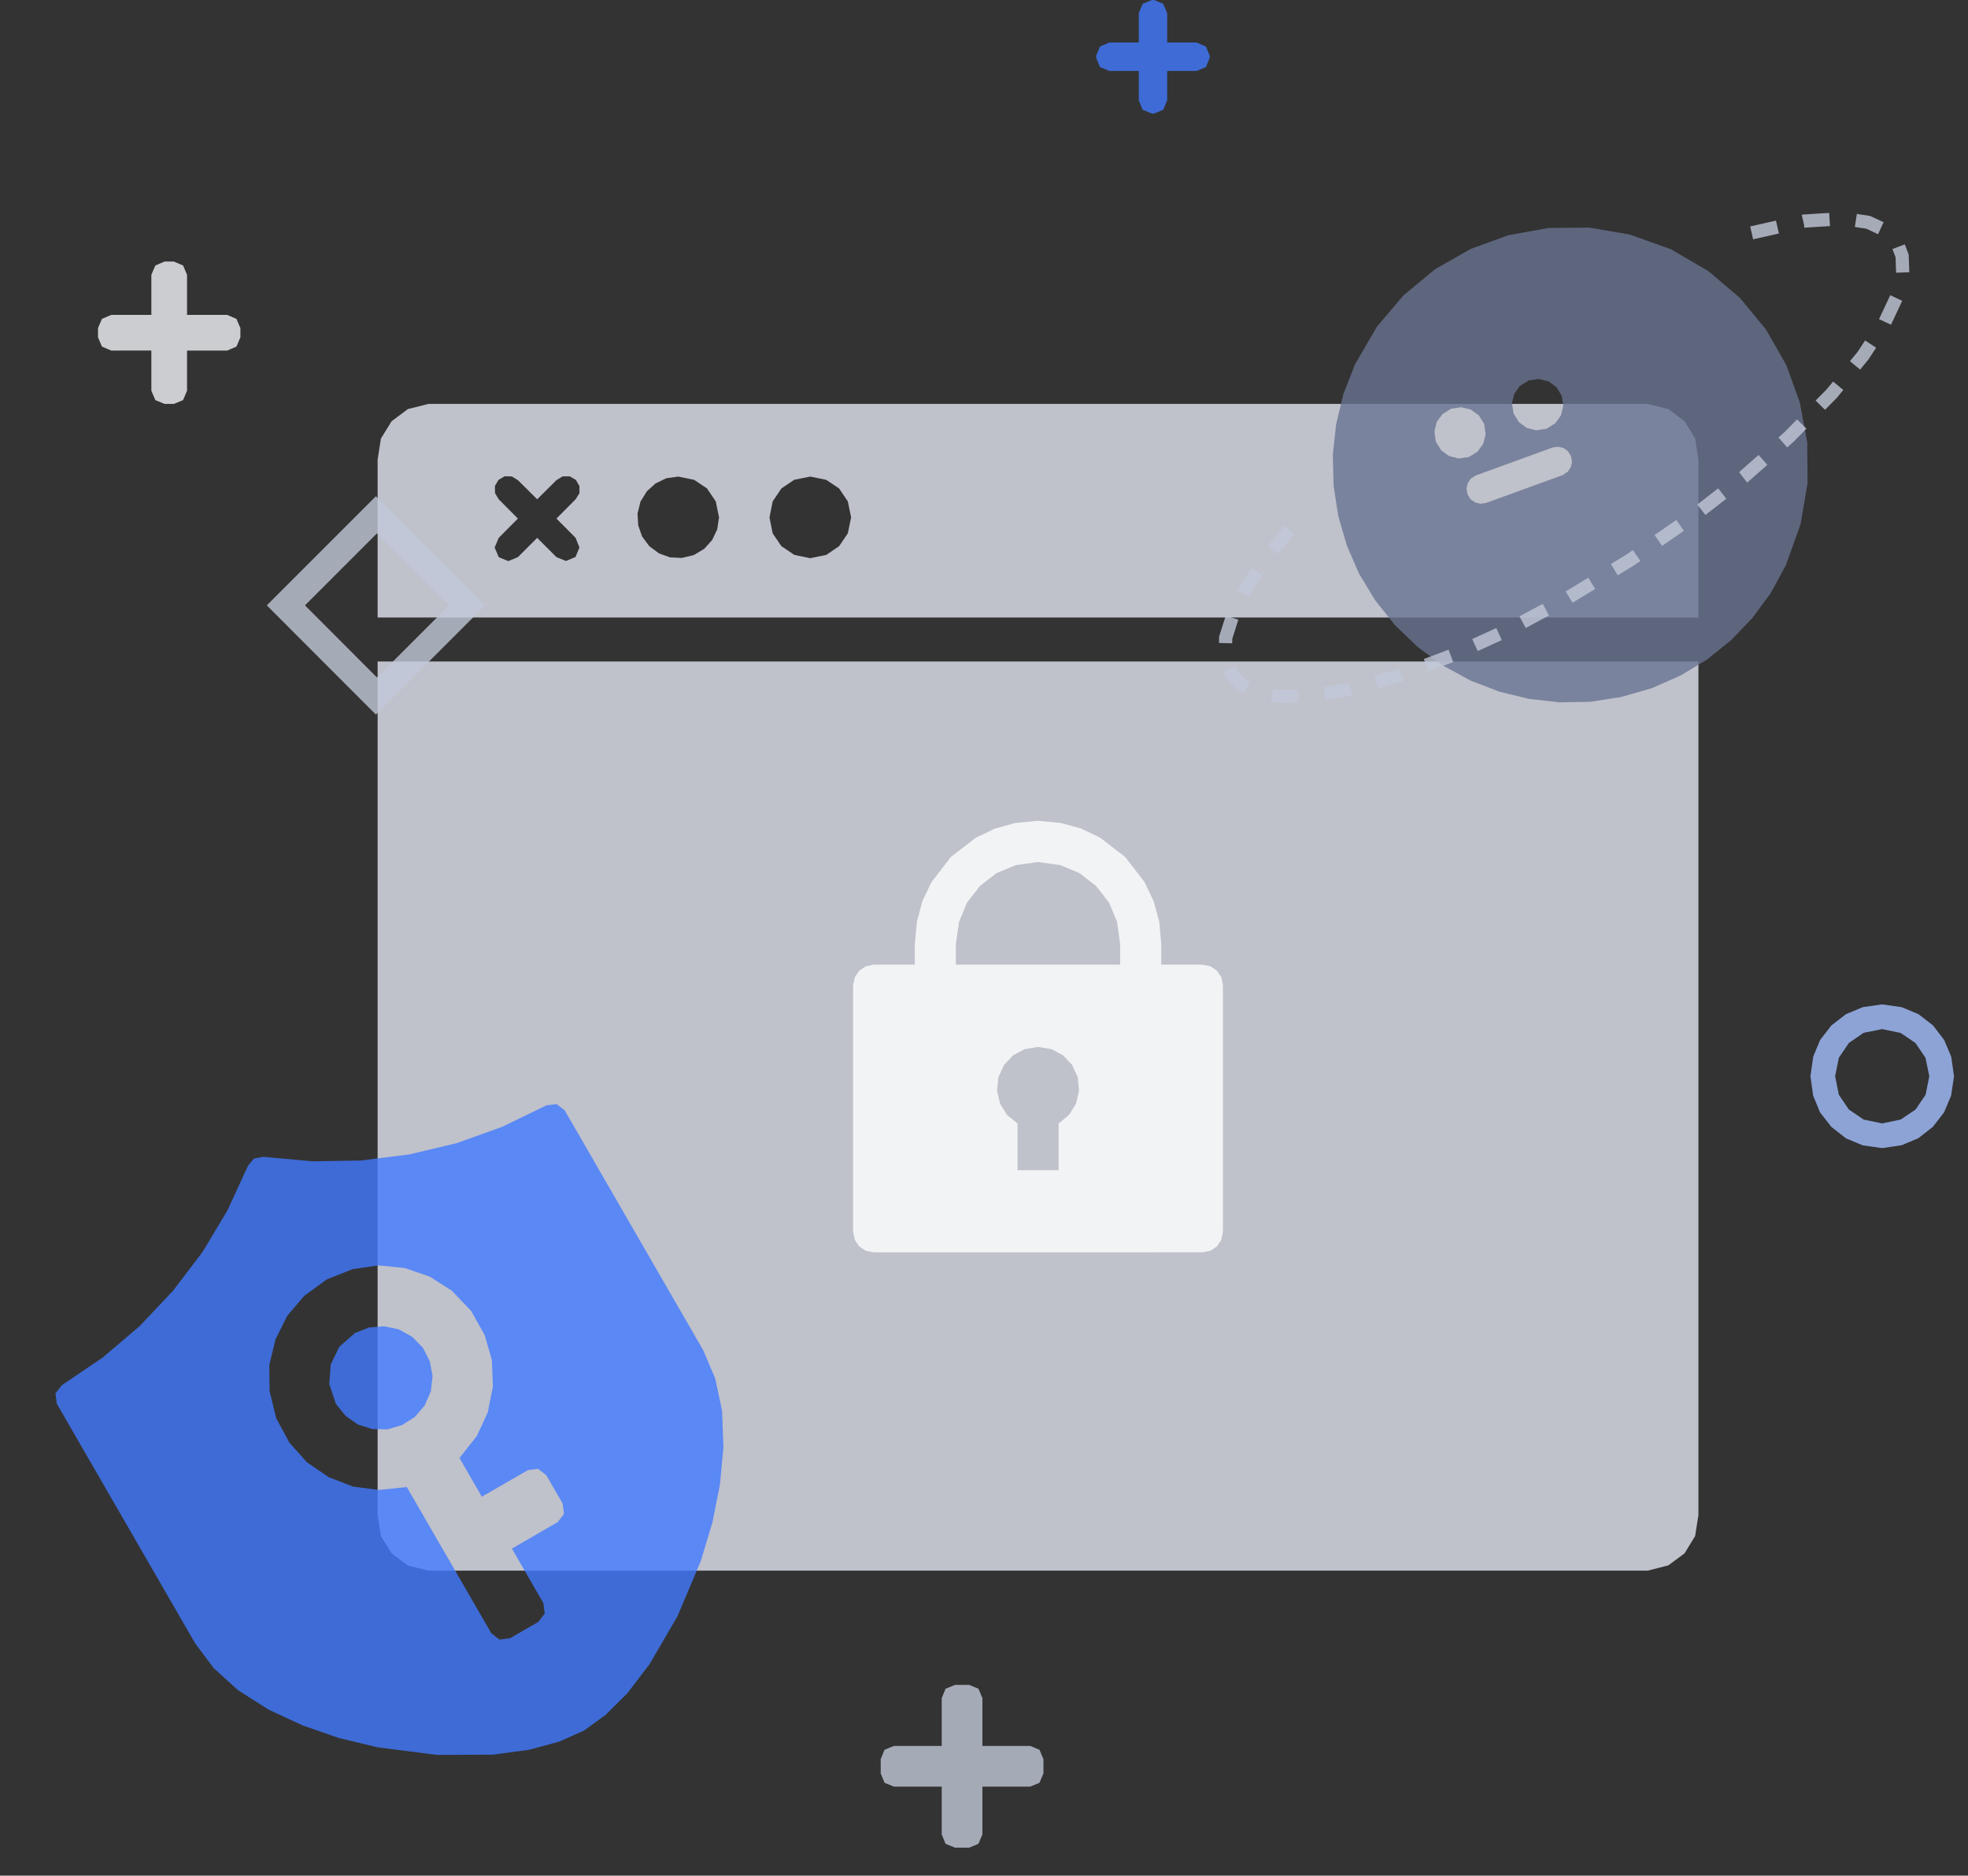 <svg xmlns="http://www.w3.org/2000/svg" width="149" height="142"><rect width="100%" height="100%" fill="#333333" stroke="none"/><defs><clipPath id="a"><path d="m270.24 91.71-2.98 1.41-2.55 1.81-2.17 2.2-1.76 2.55-1.28 2.74-.82 2.99-.29 3.07.25 3.11.84 3.19 1.41 2.99 1.8 2.55 2.21 2.16 2.54 1.76 2.75 1.28 2.98.82 3.08.3 3.11-.26 3.19-.84 2.98-1.41 2.55-1.8 2.17-2.2 1.76-2.55 1.28-2.75.82-2.98.29-3.08-.25-3.11-.84-3.19-1.41-2.98-1.8-2.55-2.21-2.16-2.54-1.77-2.75-1.28-2.98-.81-3.08-.3-3.11.26z"/></clipPath></defs><path fill="#e2e5f1" fill-opacity=".8" d="M124.75 118.91H32.44l-1.56-.39-1.23-.92-.81-1.31-.25-1.59V50.08h100v64.62l-.25 1.59-.8 1.31-1.23.91zm3.84-72.16h-100V34.79l.25-1.59.81-1.31 1.23-.92 1.56-.39h92.31l1.56.39 1.23.92.8 1.31.25 1.59v11.95Zm-87.92-6.03 1.46 1.46.72.29.72-.3.3-.72-.29-.73-1.45-1.46 1.45-1.46.29-.46v-.54l-.27-.47-.47-.27-.54.01-.46.28-1.46 1.45-1.46-1.45-.46-.28-.54-.01-.47.27-.27.47.01.54.28.46 1.45 1.46-1.45 1.46-.31.73.31.73.72.3.73-.3zm20.68-4.64-1.21.24-.98.66-.66.98-.24 1.21.24 1.21.66.97.98.66 1.21.25 1.21-.25.97-.66.66-.97.25-1.21-.25-1.21-.66-.98-.97-.65zm-10 0-.91.13-.81.39-.66.6-.48.78-.22.9.05.89.29.84.55.74.74.55.84.3.89.04.9-.22.79-.47.6-.67.38-.8.14-.91-.25-1.21-.66-.98-.97-.65z"/><path fill="#a4bfff" fill-opacity=".8" d="m142.5 86.92-1.47-.21-1.27-.53-1.1-.86-.86-1.1-.52-1.26-.21-1.48.21-1.48.52-1.26.86-1.11 1.1-.85 1.27-.53 1.47-.21 1.48.21 1.27.53 1.1.85.85 1.11.53 1.26.21 1.48-.22 1.47-.53 1.26-.85 1.1-1.1.86-1.26.53zm0-9.01-1.4.28-1.12.77-.76 1.12-.28 1.4.28 1.4.76 1.12 1.12.76 1.4.29 1.4-.29 1.13-.76.76-1.12.28-1.4-.29-1.4-.76-1.12-1.12-.76z"/><path fill="#c2c8d8" fill-opacity=".8" d="m28.46 54.1-8.26-8.27 8.26-8.26 8.27 8.26Zm-5.37-8.27 5.45 5.46L34 45.83l-5.46-5.45Z"/><path fill="#417aff" fill-opacity=".8" d="m87.22 8.6-.71-.29-.29-.71V5.37h-2.23l-.71-.29-.29-.71v-.15l.29-.7.71-.3h2.23V1l.29-.71.71-.29h.15l.7.29.3.71v2.22h2.22l.71.3.29.7v.15l-.29.71-.71.29h-2.22V7.6l-.3.71-.7.29Z"/><path fill="#c2c8d8" fill-opacity=".8" d="m72.3 139.88-.71-.29-.29-.71v-3.62h-3.62l-.71-.29-.29-.71v-1.08l.29-.71.71-.29h3.62v-3.62l.29-.71.71-.29h1.08l.7.29.3.71v3.62H78l.7.29.3.71v1.08l-.3.71-.7.29h-3.62v3.62l-.3.71-.7.29Z"/><path fill="#f1f3f8" fill-opacity=".8" d="m12.46 30.58-.7-.29-.3-.71v-3.04H8.42l-.7-.3-.3-.7v-.7l.3-.7.7-.3h3.04V20.8l.3-.7.7-.3h.7l.7.3.3.7v3.04h3.04l.7.3.3.7v.7l-.3.7-.7.3h-3.04v3.04l-.3.71-.7.29Z"/><path fill="#fff" fill-opacity=".8" d="M87.92 73.03h3.12l.61.13.49.33.33.49.12.61v18.67l-.12.61-.33.49-.49.33-.62.12H66.15l-.61-.12-.49-.33-.33-.49-.13-.61V74.59l.13-.61.33-.49.49-.33.61-.13h3.11v-1.55l.16-1.71.42-1.56.69-1.44 1.46-1.89 1.89-1.46 1.45-.69 1.56-.43 1.7-.16 1.71.16 1.56.43 1.44.69 1.89 1.46 1.46 1.89.69 1.44.43 1.56.15 1.71zM77.04 85.06v3.53h3.11v-3.53l.79-.66.53-.84.22-.97-.09-1.03-.43-.94-.68-.72-.88-.47-1.02-.17-1.02.17-.87.47-.68.72-.43.94-.1 1.03.23.97.52.84zm7.77-12.03v-1.55l-.24-1.69-.6-1.45-.98-1.26-1.26-.98-1.45-.6-1.69-.24-1.69.24-1.45.6-1.26.98-.98 1.26-.6 1.45-.24 1.69v1.55z"/><path fill="#417aff" fill-opacity=".8" d="m41.38 83.68-3.36 1.63-3.46 1.24-3.58.85-3.66.46-3.67.06-3.72-.34-.7.13-.45.54-1.56 3.39-1.89 3.15-2.23 2.93-2.53 2.68-2.8 2.38-3.09 2.09-.48.62.1.78 10.48 18.15 1.4 1.87 1.84 1.67 2.35 1.49 2.55 1.18 2.74.95 2.96.71 4.48.57 4.22-.02 2.75-.37 2.28-.62 1.88-.84 1.62-1.18 1.65-1.64 1.68-2.2 2.12-3.64 1.76-4.17.88-2.93.57-2.86.26-2.8-.1-2.79-.52-2.44-.91-2.14-10.48-18.15-.61-.48zm-1.44 27.62.79-.1.63.48 1.24 2.15.1.79-.48.62-3.46 2 2.38 4.13.1.79-.48.63-2.15 1.24-.79.1-.62-.48-6.4-11.07-2.1.22-1.96-.25-1.86-.72-1.65-1.13-1.31-1.47-1.01-1.86-.5-2.06-.02-1.97.47-1.94.89-1.79 1.28-1.5 1.71-1.25 1.97-.78 1.95-.28 1.99.2 1.89.65 1.66 1.06 1.46 1.52 1.04 1.85.54 1.89.08 2-.39 1.96-.83 1.79-1.31 1.66 1.69 2.93 3.47-2Z"/><path fill="#417aff" fill-opacity=".8" d="m25.43 106.28.73.91.93.65 1.08.35 1.17.02 1.12-.33.95-.61.74-.86.47-1.08.13-1.16-.21-1.11-.51-1.01-.82-.84-1.02-.57-1.11-.23-1.13.09-1.08.42-1.18 1.04-.65 1.34-.11 1.49z"/><path fill="#697391" fill-opacity=".8" d="m125.06 52.1-2.33.67-2.32.36-2.34.04-2.32-.26-2.24-.55-2.18-.84-2.05-1.12-1.9-1.38-1.75-1.67-1.51-1.9-1.22-2.01-.93-2.14-.65-2.24-.35-2.28-.06-2.34.25-2.32.55-2.28.88-2.26 1.66-2.85 2.02-2.38 2.38-1.97 2.69-1.53 2.85-1.04 3.05-.55 3.09-.03 3.07.53 3.11 1.11 2.85 1.67 2.38 2.02 1.96 2.38 1.54 2.69 1.03 2.85.56 3.04.02 3.09-.53 3.08-1.11 3.1-1.14 2.1-1.38 1.88-1.62 1.69-1.83 1.47-2 1.21zM111.72 36l-.37.24-.23.35-.09.41.08.43.23.37.35.24.4.1.44-.07 5.8-2.11.37-.25.23-.35.09-.4-.08-.44-.24-.37-.34-.24-.41-.09-.43.07zm4.03-7.2-.67.41-.43.6-.18.72.12.77.41.66.6.44.71.18.77-.12.67-.41.43-.6.18-.72-.12-.77-.39-.64-.61-.45-.74-.18zm-5.88 2.14-.66.41-.44.6-.17.72.11.77.41.66.6.43.72.18.77-.11.66-.41.43-.6.18-.72-.11-.77-.4-.65-.61-.44-.74-.18z"/><g fill-opacity=".128" clip-path="url(#a)"><path fill="#fff" d="m112.63 29.26.6 2.28.19 2.22-.22 2.19-.58 2.14-.91 1.96-1.26 1.82-1.55 1.57-1.82 1.29-2.13 1-2.28.6-2.22.19-2.2-.22-2.13-.58-1.96-.91-1.82-1.26L90.77 42l-1.29-1.82-1.01-2.13-.6-2.28-.18-2.22.21-2.2.58-2.13.92-1.96 1.26-1.82 1.54-1.57 1.83-1.29 2.13-1.01 2.28-.6 2.22-.18 2.19.21 2.14.58 1.96.92 1.82 1.26 1.57 1.54 1.29 1.83z"/><path fill="#2a3a60" d="m141.75 37.82.44 2.03-.1 1.98-.6 1.88-1.06 1.67-1.45 1.35-1.84.97-2.04.45-1.98-.11-1.88-.6-1.67-1.05-1.35-1.45-.97-1.85-.45-2.04.11-1.98.6-1.88 1.05-1.66 1.45-1.36 1.85-.97 2.04-.44 1.98.1 1.88.6 1.66 1.06 1.36 1.45z"/></g><path fill="none" stroke="#c2c8d8" stroke-dasharray="2.001 2.001" stroke-opacity=".8" d="m132.62 17.63 3.95-.89 3.02-.19 1.85.28 1.29.6.87.86.41 1.08.05 1.32-.39 1.65-.98 2.09-1.64 2.5-2.36 2.86-3.23 3.28-3.44 3.03-3.99 3.1-4.6 3.19-4.79 2.91-4.46 2.39-4.16 1.9-4.31 1.62-3.57 1-2.96.48-2.3.04-1.67-.31-1.18-.58-.82-.82-.45-1.21.04-1.54.65-2.04 1.03-1.93 1.55-2.26 2.21-2.65"/></svg>